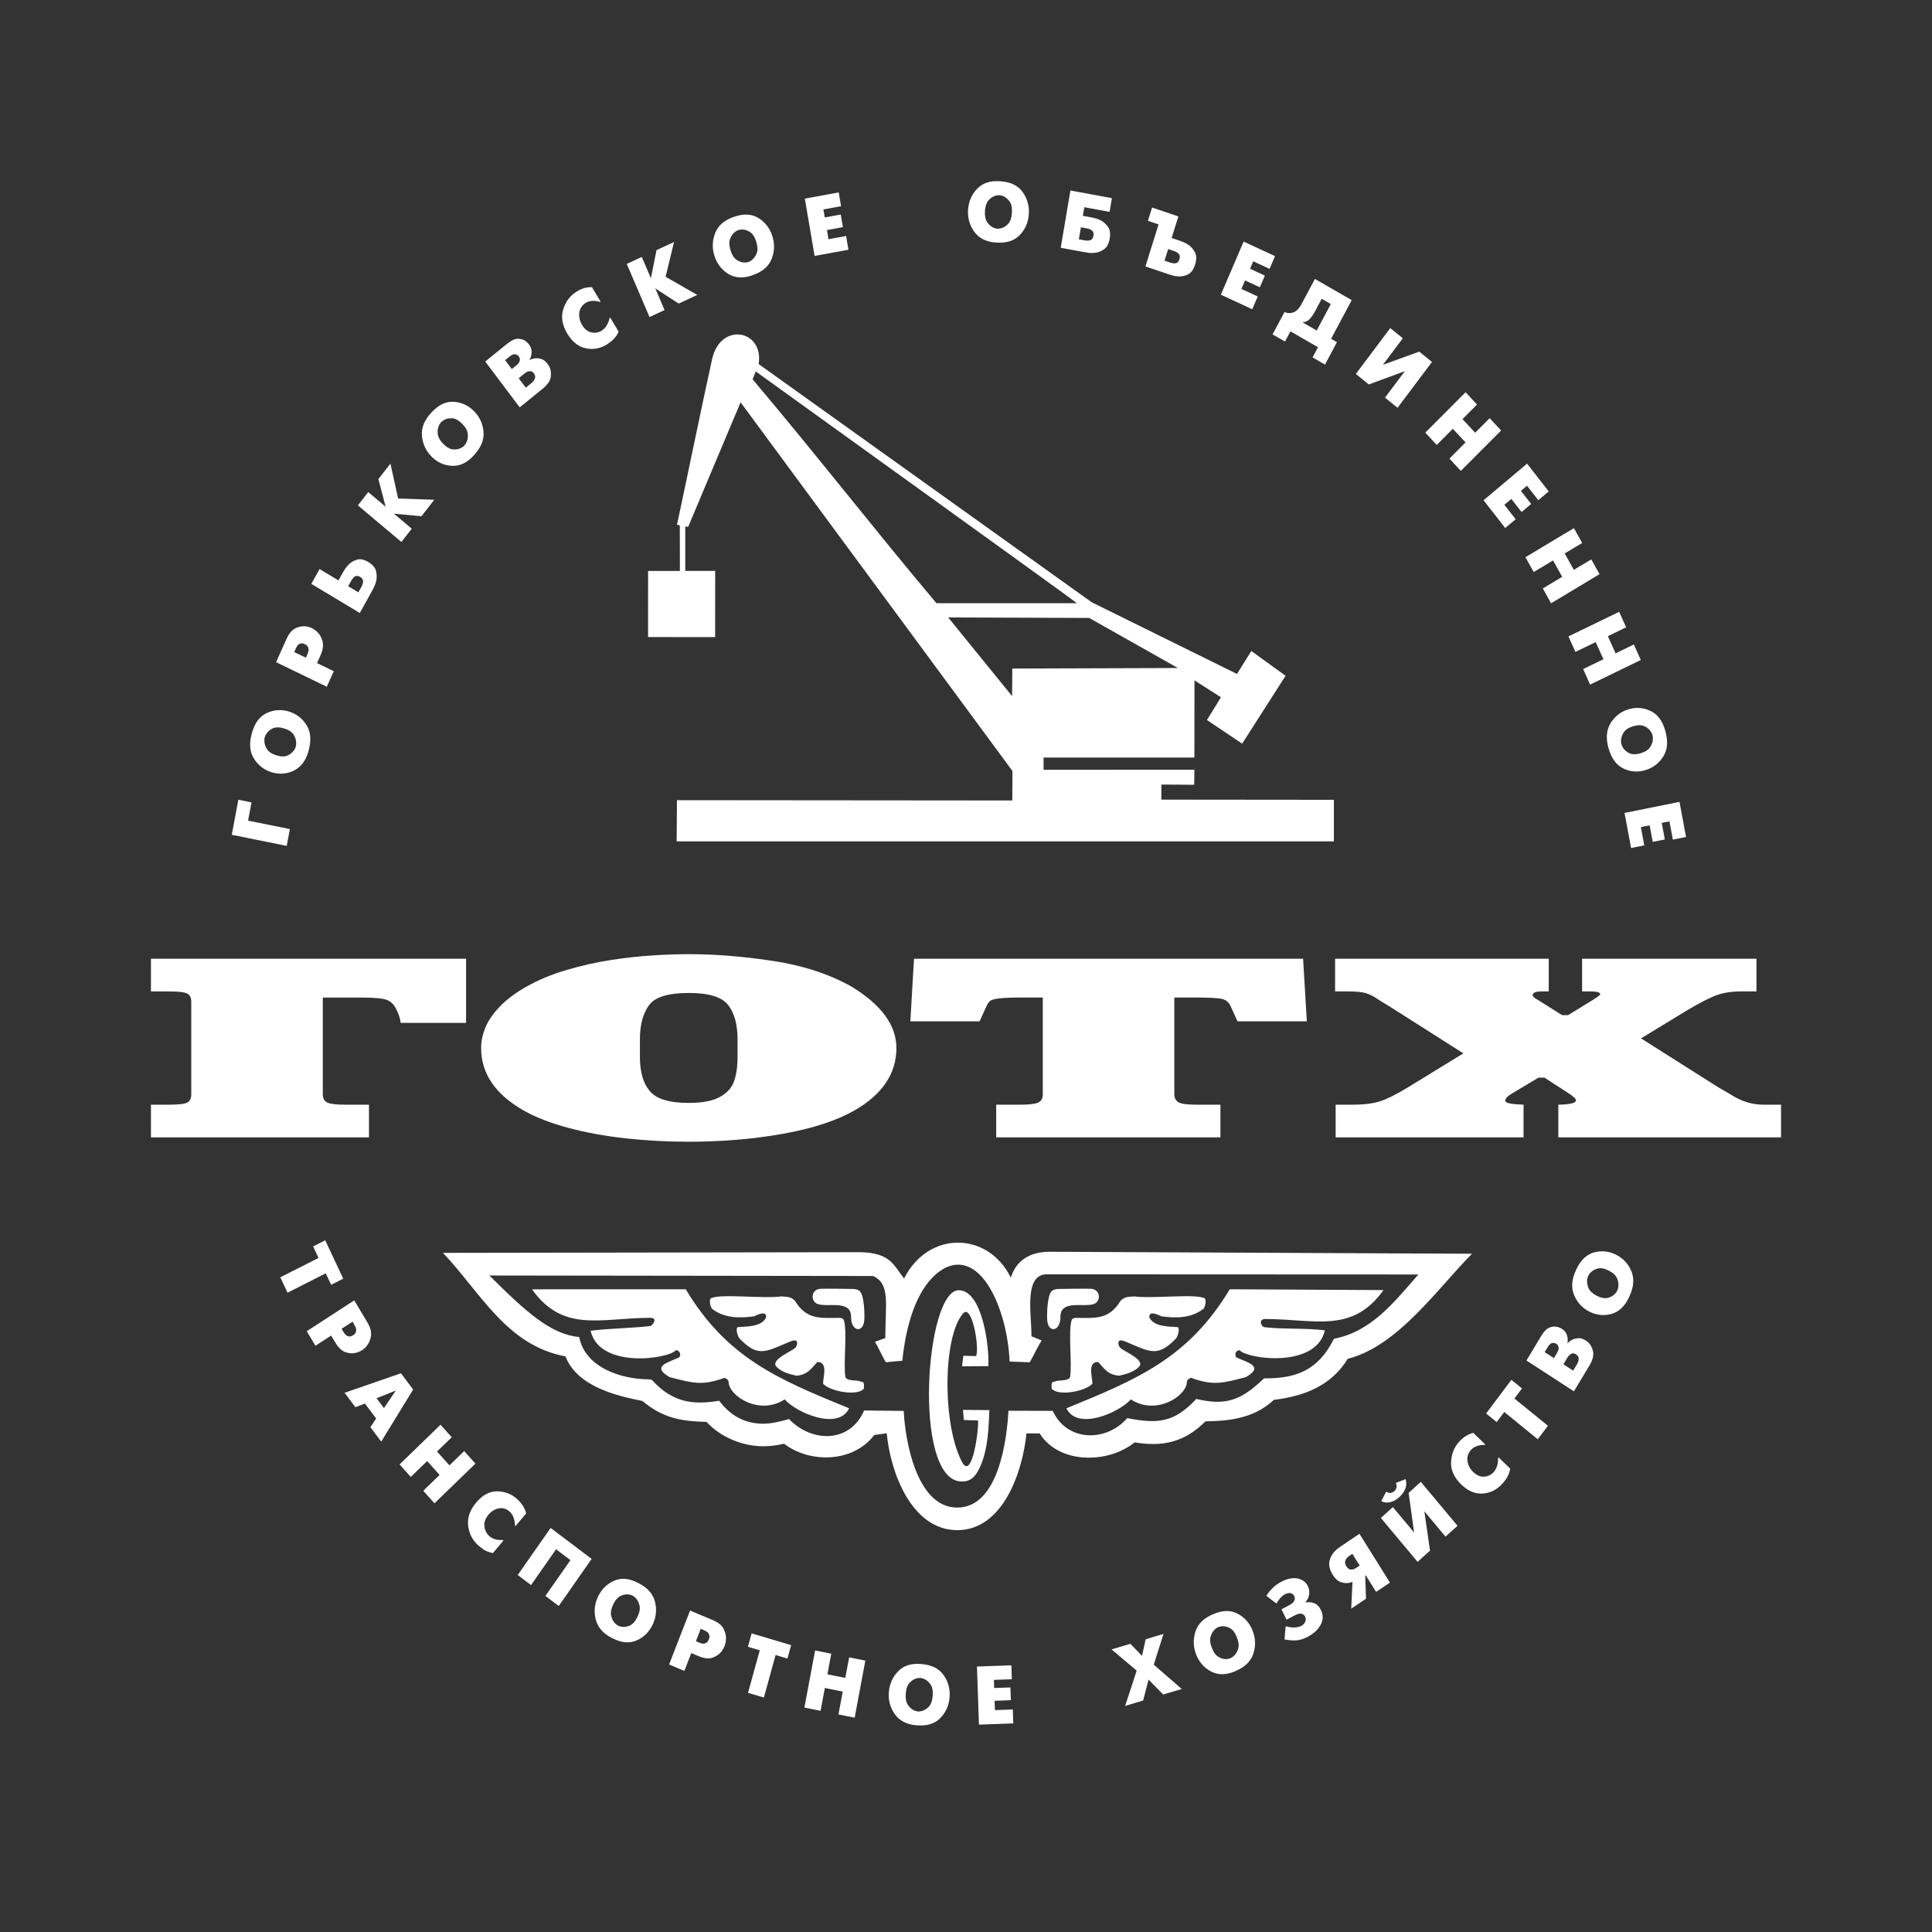 <svg width="46" height="46" viewBox="0 0 46 46" fill="none" xmlns="http://www.w3.org/2000/svg">
<rect x="0" y="0" width="46" height="46" fill="#333333" stroke="none"/>
<path fill-rule="evenodd" clip-rule="evenodd" d="M7.584 29.951L7.456 29.677L7.743 29.531L7.752 29.549L8.172 30.445L7.885 30.591L7.756 30.317L6.846 30.779L6.838 30.761L6.674 30.412L7.584 29.951ZM8.433 30.962L8.444 30.979L8.741 31.474C8.816 31.599 8.847 31.709 8.833 31.805C8.818 31.901 8.786 31.979 8.737 32.041C8.719 32.064 8.7 32.084 8.68 32.102C8.66 32.119 8.64 32.134 8.621 32.147C8.601 32.16 8.58 32.171 8.555 32.182C8.531 32.193 8.506 32.202 8.478 32.209C8.404 32.229 8.322 32.225 8.232 32.197C8.142 32.168 8.059 32.091 7.984 31.965L7.884 31.799L7.511 32.042L7.501 32.025L7.303 31.696L8.433 30.962ZM8.133 31.638L8.179 31.715C8.208 31.763 8.237 31.793 8.265 31.806C8.294 31.819 8.319 31.823 8.341 31.82C8.356 31.817 8.368 31.812 8.38 31.806C8.391 31.8 8.4 31.795 8.407 31.791C8.413 31.787 8.419 31.782 8.426 31.778C8.432 31.773 8.438 31.768 8.444 31.763C8.463 31.742 8.475 31.715 8.48 31.68C8.486 31.646 8.472 31.601 8.439 31.546L8.393 31.469L8.133 31.638ZM9.546 32.697L9.558 32.713L9.837 33.084L9.077 34.324L9.065 34.308L8.819 33.981L8.956 33.774L8.689 33.418L8.462 33.505L8.45 33.489L8.204 33.162L9.546 32.697ZM8.966 33.292L9.142 33.526L9.424 33.108L8.966 33.292ZM10.489 33.922L10.502 33.937L10.756 34.221L10.405 34.56L10.701 34.89L11.052 34.55L11.065 34.565L11.32 34.848L10.345 35.793L10.332 35.779L10.078 35.495L10.467 35.117L10.171 34.787L9.781 35.165L9.768 35.151L9.514 34.867L10.489 33.922ZM11.738 36.976C11.706 36.972 11.677 36.966 11.649 36.956C11.621 36.947 11.595 36.936 11.57 36.924C11.537 36.909 11.508 36.891 11.48 36.87C11.453 36.85 11.427 36.829 11.403 36.807L11.387 36.796C11.246 36.667 11.166 36.508 11.146 36.321C11.126 36.134 11.189 35.953 11.335 35.779C11.487 35.596 11.655 35.506 11.838 35.508C12.022 35.511 12.178 35.57 12.307 35.687L12.322 35.7C12.339 35.715 12.356 35.733 12.372 35.751C12.389 35.769 12.405 35.789 12.421 35.81C12.445 35.842 12.466 35.877 12.484 35.915C12.502 35.952 12.517 35.992 12.528 36.033L12.274 36.336L12.26 36.323C12.26 36.311 12.259 36.297 12.258 36.282C12.257 36.267 12.256 36.251 12.254 36.234C12.248 36.196 12.237 36.155 12.219 36.111C12.201 36.066 12.173 36.026 12.133 35.989C12.053 35.919 11.966 35.895 11.872 35.914C11.779 35.934 11.699 35.983 11.632 36.063C11.557 36.152 11.524 36.244 11.533 36.336C11.542 36.429 11.58 36.507 11.646 36.571C11.699 36.615 11.754 36.643 11.812 36.655C11.87 36.667 11.923 36.671 11.972 36.666L11.987 36.679L11.738 36.976ZM13.11 36.38L13.126 36.391L14.087 37.117L13.303 38.238L13.288 38.226L12.986 37.998L13.582 37.146L13.24 36.888L12.644 37.74L12.629 37.728L12.327 37.5L13.11 36.38ZM14.561 38.996C14.352 38.886 14.226 38.737 14.182 38.549C14.137 38.361 14.157 38.18 14.243 38.006C14.327 37.833 14.455 37.71 14.626 37.635C14.798 37.561 14.989 37.58 15.2 37.692L15.217 37.701C15.429 37.812 15.556 37.962 15.598 38.15C15.641 38.338 15.62 38.518 15.535 38.691C15.45 38.865 15.322 38.988 15.152 39.06C14.982 39.133 14.791 39.114 14.579 39.004L14.561 38.996ZM14.713 38.704C14.724 38.71 14.736 38.715 14.75 38.72C14.763 38.725 14.777 38.728 14.792 38.73C14.853 38.743 14.92 38.735 14.991 38.705C15.062 38.675 15.123 38.607 15.176 38.5C15.228 38.393 15.245 38.301 15.226 38.224C15.207 38.146 15.174 38.086 15.129 38.042C15.118 38.032 15.107 38.023 15.097 38.014C15.086 38.005 15.075 37.998 15.064 37.992C15.051 37.986 15.037 37.98 15.023 37.975C15.008 37.97 14.993 37.967 14.979 37.965C14.918 37.954 14.854 37.964 14.784 37.994C14.714 38.025 14.653 38.092 14.602 38.197C14.551 38.301 14.534 38.392 14.551 38.468C14.569 38.545 14.599 38.605 14.643 38.649C14.653 38.66 14.664 38.671 14.676 38.68C14.688 38.689 14.7 38.697 14.713 38.704ZM16.43 38.346L16.448 38.354L16.968 38.572C17.101 38.628 17.188 38.698 17.23 38.785C17.273 38.871 17.291 38.954 17.286 39.034C17.284 39.063 17.28 39.091 17.274 39.118C17.268 39.144 17.26 39.169 17.252 39.191C17.243 39.213 17.232 39.235 17.219 39.259C17.206 39.283 17.19 39.306 17.172 39.328C17.123 39.39 17.054 39.437 16.965 39.468C16.876 39.5 16.766 39.488 16.634 39.433L16.459 39.359L16.295 39.783L16.277 39.776L15.931 39.63L16.43 38.346ZM16.569 39.077L16.65 39.111C16.701 39.132 16.741 39.139 16.771 39.132C16.802 39.125 16.825 39.113 16.841 39.097C16.851 39.085 16.858 39.074 16.864 39.062C16.87 39.05 16.875 39.041 16.878 39.033C16.881 39.026 16.883 39.019 16.885 39.011C16.887 39.003 16.89 38.996 16.891 38.988C16.895 38.96 16.89 38.93 16.875 38.899C16.859 38.867 16.823 38.84 16.765 38.816L16.684 38.781L16.569 39.077ZM18.09 39.293L17.808 39.209L17.896 38.889L17.914 38.895L18.837 39.17L18.748 39.489L18.467 39.405L18.188 40.417L18.169 40.412L17.81 40.305L18.09 39.293ZM19.407 39.297L19.425 39.3L19.792 39.374L19.7 39.864L20.126 39.95L20.218 39.461L20.237 39.464L20.603 39.538L20.349 40.898L20.33 40.894L19.963 40.82L20.065 40.276L19.639 40.19L19.538 40.734L19.519 40.73L19.152 40.656L19.407 39.297ZM21.815 41.079C21.582 41.057 21.412 40.968 21.303 40.811C21.194 40.655 21.147 40.479 21.163 40.284C21.18 40.091 21.254 39.927 21.386 39.791C21.517 39.655 21.702 39.598 21.938 39.62L21.957 39.622C22.193 39.643 22.365 39.733 22.472 39.89C22.58 40.047 22.625 40.223 22.609 40.416C22.592 40.61 22.518 40.774 22.387 40.908C22.255 41.042 22.071 41.098 21.834 41.078L21.815 41.079ZM21.851 40.748C21.863 40.749 21.877 40.749 21.891 40.749C21.905 40.748 21.919 40.746 21.933 40.742C21.995 40.73 22.054 40.697 22.109 40.641C22.164 40.586 22.197 40.499 22.207 40.379C22.217 40.26 22.199 40.167 22.153 40.103C22.108 40.039 22.056 39.995 21.998 39.973C21.984 39.968 21.971 39.963 21.958 39.959C21.945 39.956 21.932 39.953 21.92 39.952C21.906 39.95 21.891 39.95 21.876 39.952C21.86 39.953 21.845 39.956 21.831 39.96C21.771 39.973 21.715 40.007 21.661 40.062C21.607 40.118 21.575 40.204 21.566 40.321C21.556 40.438 21.573 40.528 21.616 40.593C21.66 40.657 21.71 40.701 21.767 40.724C21.78 40.731 21.794 40.736 21.808 40.74C21.823 40.744 21.837 40.747 21.851 40.748ZM23.261 39.679L23.28 39.679L24.08 39.65L24.091 39.982L23.665 39.997L23.671 40.191L24.058 40.177L24.068 40.481L23.681 40.495L23.689 40.717L24.115 40.702L24.126 41.034L24.107 41.034L23.308 41.063L23.261 39.679ZM27.217 40.489L27.199 40.494L26.789 40.617L27.064 39.777L26.467 39.272L26.485 39.266L26.915 39.138L27.191 39.426L27.278 39.03L27.296 39.025L27.702 38.903L27.471 39.635L28.138 40.215L28.119 40.22L27.696 40.346L27.347 39.991L27.217 40.489ZM29.407 39.793C29.191 39.884 28.999 39.885 28.834 39.797C28.668 39.709 28.55 39.574 28.48 39.393C28.41 39.213 28.404 39.032 28.462 38.849C28.52 38.666 28.659 38.528 28.879 38.435L28.897 38.428C29.117 38.336 29.309 38.334 29.473 38.424C29.638 38.514 29.755 38.648 29.825 38.828C29.895 39.009 29.901 39.19 29.842 39.371C29.783 39.553 29.644 39.69 29.424 39.784L29.407 39.793ZM29.294 39.482C29.306 39.477 29.318 39.471 29.33 39.464C29.343 39.456 29.354 39.447 29.365 39.437C29.416 39.397 29.453 39.34 29.478 39.265C29.503 39.19 29.494 39.096 29.45 38.985C29.407 38.874 29.351 38.8 29.282 38.764C29.214 38.728 29.148 38.714 29.087 38.722C29.073 38.723 29.059 38.725 29.046 38.728C29.032 38.731 29.02 38.735 29.008 38.74C28.995 38.745 28.982 38.752 28.969 38.761C28.956 38.769 28.944 38.778 28.933 38.789C28.885 38.829 28.849 38.886 28.826 38.96C28.802 39.035 28.811 39.127 28.854 39.236C28.896 39.344 28.951 39.417 29.017 39.454C29.084 39.491 29.148 39.506 29.209 39.501C29.224 39.5 29.239 39.498 29.253 39.495C29.268 39.492 29.282 39.487 29.294 39.482ZM30.699 38.218C30.756 38.187 30.793 38.156 30.809 38.125C30.825 38.093 30.831 38.066 30.828 38.041C30.827 38.032 30.825 38.025 30.822 38.017C30.819 38.01 30.816 38.003 30.813 37.997C30.794 37.96 30.766 37.938 30.726 37.931C30.687 37.925 30.642 37.934 30.591 37.959C30.559 37.978 30.531 37.999 30.508 38.022C30.485 38.046 30.463 38.072 30.444 38.099C30.436 38.109 30.429 38.12 30.422 38.131C30.416 38.142 30.409 38.154 30.402 38.166L30.385 38.175L30.151 37.995C30.159 37.983 30.168 37.969 30.18 37.952C30.192 37.934 30.207 37.915 30.224 37.894C30.253 37.858 30.29 37.819 30.334 37.779C30.379 37.739 30.432 37.702 30.495 37.668L30.512 37.659C30.651 37.586 30.777 37.561 30.893 37.583C31.009 37.606 31.091 37.667 31.14 37.766C31.171 37.83 31.181 37.896 31.17 37.966C31.16 38.035 31.13 38.096 31.081 38.148L31.084 38.154C31.09 38.152 31.097 38.151 31.103 38.15C31.109 38.15 31.116 38.15 31.122 38.149C31.179 38.143 31.238 38.151 31.299 38.175C31.359 38.198 31.409 38.25 31.449 38.331C31.508 38.452 31.507 38.57 31.445 38.684C31.383 38.799 31.286 38.89 31.156 38.959L31.14 38.97C31.105 38.987 31.07 39.002 31.038 39.016C31.005 39.028 30.971 39.039 30.937 39.047C30.89 39.057 30.839 39.06 30.783 39.058C30.727 39.056 30.661 39.048 30.584 39.034L30.609 38.732L30.626 38.723C30.661 38.734 30.697 38.741 30.734 38.745C30.771 38.749 30.807 38.751 30.841 38.748C30.866 38.746 30.89 38.742 30.913 38.736C30.936 38.731 30.957 38.724 30.977 38.715C31.025 38.688 31.056 38.659 31.07 38.627C31.085 38.596 31.091 38.567 31.088 38.54C31.088 38.531 31.086 38.523 31.084 38.515C31.081 38.507 31.078 38.499 31.075 38.492C31.058 38.457 31.029 38.433 30.989 38.422C30.95 38.412 30.893 38.426 30.82 38.465L30.632 38.564L30.511 38.317L30.699 38.218ZM32.202 37.662C32.19 37.667 32.177 37.672 32.165 37.676C32.153 37.681 32.139 37.684 32.123 37.687C32.063 37.699 31.997 37.694 31.926 37.67C31.855 37.647 31.79 37.589 31.733 37.497C31.65 37.364 31.627 37.241 31.665 37.127C31.702 37.013 31.779 36.917 31.894 36.839L31.91 36.828L32.368 36.519L33.094 37.681L33.078 37.691L32.765 37.903L32.518 37.508L32.505 37.516L32.524 38.065L32.508 38.076L32.172 38.302L32.202 37.662ZM32.199 36.996L32.128 37.044C32.121 37.049 32.11 37.057 32.097 37.067C32.084 37.078 32.072 37.09 32.06 37.105C32.043 37.127 32.032 37.153 32.027 37.184C32.021 37.216 32.031 37.251 32.056 37.291C32.086 37.339 32.117 37.364 32.151 37.369C32.184 37.373 32.216 37.368 32.246 37.356C32.256 37.351 32.266 37.345 32.276 37.34C32.285 37.334 32.294 37.328 32.303 37.323L32.373 37.275L32.199 36.996ZM33.164 35.883L33.669 36.488L33.539 35.544L33.553 35.532L33.829 35.282L34.703 36.328L34.689 36.341L34.417 36.586L33.913 35.983L34.048 36.919L34.034 36.932L33.752 37.187L32.878 36.142L32.892 36.129L33.164 35.883ZM32.997 35.53L33.011 35.517C33.036 35.535 33.059 35.545 33.081 35.546C33.102 35.548 33.122 35.545 33.14 35.538C33.151 35.534 33.162 35.529 33.172 35.523C33.182 35.517 33.191 35.51 33.197 35.504C33.204 35.498 33.211 35.49 33.218 35.481C33.226 35.472 33.232 35.461 33.237 35.45C33.246 35.433 33.252 35.413 33.253 35.39C33.255 35.368 33.249 35.343 33.236 35.315L33.25 35.302L33.466 35.217C33.491 35.299 33.489 35.376 33.458 35.45C33.427 35.523 33.383 35.586 33.323 35.639L33.309 35.653C33.243 35.712 33.172 35.75 33.096 35.767C33.021 35.783 32.951 35.775 32.886 35.741L32.997 35.53ZM35.958 34.968C35.953 35.001 35.945 35.032 35.935 35.06C35.925 35.089 35.914 35.115 35.901 35.141C35.886 35.174 35.867 35.205 35.847 35.233C35.826 35.261 35.805 35.286 35.783 35.311L35.772 35.326C35.643 35.468 35.488 35.546 35.307 35.56C35.126 35.574 34.954 35.503 34.792 35.345C34.622 35.181 34.541 35.003 34.549 34.813C34.558 34.623 34.621 34.462 34.737 34.332L34.75 34.318C34.766 34.3 34.783 34.283 34.801 34.267C34.819 34.25 34.839 34.234 34.86 34.219C34.892 34.195 34.926 34.174 34.963 34.157C34.999 34.139 35.038 34.125 35.078 34.115L35.36 34.389L35.347 34.404C35.336 34.404 35.323 34.404 35.308 34.404C35.294 34.405 35.278 34.406 35.261 34.407C35.225 34.411 35.185 34.422 35.142 34.439C35.099 34.456 35.059 34.484 35.021 34.524C34.952 34.605 34.925 34.694 34.941 34.792C34.956 34.89 35.001 34.975 35.075 35.047C35.159 35.127 35.245 35.165 35.335 35.159C35.425 35.153 35.501 35.117 35.565 35.05C35.608 34.997 35.637 34.941 35.651 34.881C35.665 34.821 35.67 34.766 35.668 34.714L35.681 34.7L35.958 34.968ZM35.816 33.619L35.635 33.859L35.383 33.655L35.395 33.639L35.986 32.853L36.238 33.058L36.057 33.298L36.855 33.946L36.844 33.962L36.614 34.268L35.816 33.619ZM36.696 31.807C36.76 31.701 36.825 31.635 36.891 31.609C36.958 31.584 37.017 31.578 37.071 31.591C37.096 31.596 37.119 31.604 37.14 31.613C37.16 31.622 37.178 31.633 37.195 31.643C37.253 31.681 37.291 31.731 37.31 31.794C37.329 31.857 37.333 31.919 37.32 31.979L37.324 31.981C37.335 31.97 37.349 31.957 37.367 31.942C37.385 31.927 37.406 31.913 37.43 31.901C37.471 31.88 37.52 31.867 37.577 31.862C37.633 31.858 37.695 31.877 37.762 31.92C37.768 31.925 37.775 31.929 37.78 31.933C37.785 31.938 37.791 31.942 37.798 31.946C37.862 31.999 37.906 32.074 37.928 32.171C37.95 32.268 37.923 32.38 37.846 32.509L37.836 32.526L37.474 33.127L36.344 32.393L36.354 32.376L36.696 31.807ZM37.537 32.5C37.542 32.491 37.549 32.479 37.557 32.464C37.566 32.449 37.572 32.434 37.578 32.417C37.587 32.389 37.59 32.359 37.585 32.328C37.581 32.297 37.56 32.27 37.523 32.246C37.488 32.223 37.456 32.217 37.428 32.227C37.4 32.238 37.376 32.253 37.357 32.273C37.346 32.285 37.337 32.297 37.329 32.31C37.321 32.323 37.314 32.333 37.308 32.342L37.224 32.483L37.456 32.634L37.537 32.5ZM37.07 32.216C37.099 32.167 37.113 32.128 37.111 32.097C37.109 32.067 37.101 32.042 37.087 32.023C37.082 32.017 37.077 32.012 37.071 32.007C37.066 32.003 37.06 31.999 37.054 31.995C37.026 31.977 36.993 31.971 36.957 31.977C36.92 31.984 36.885 32.016 36.851 32.073L36.778 32.194L36.998 32.336L37.07 32.216ZM38.79 30.882C38.688 31.1 38.547 31.234 38.367 31.284C38.187 31.333 38.012 31.315 37.843 31.23C37.676 31.145 37.554 31.014 37.48 30.837C37.405 30.661 37.42 30.462 37.524 30.24L37.532 30.222C37.636 30 37.778 29.866 37.958 29.818C38.138 29.771 38.312 29.79 38.479 29.875C38.648 29.96 38.769 30.091 38.842 30.266C38.915 30.442 38.9 30.641 38.797 30.863L38.79 30.882ZM38.506 30.729C38.512 30.717 38.517 30.704 38.521 30.69C38.526 30.677 38.529 30.662 38.53 30.647C38.542 30.582 38.533 30.513 38.503 30.44C38.473 30.367 38.406 30.304 38.302 30.252C38.199 30.199 38.11 30.183 38.035 30.204C37.961 30.226 37.904 30.26 37.863 30.308C37.853 30.32 37.844 30.331 37.836 30.342C37.828 30.354 37.821 30.365 37.816 30.377C37.81 30.39 37.804 30.404 37.8 30.419C37.795 30.435 37.793 30.45 37.791 30.465C37.781 30.528 37.792 30.596 37.822 30.668C37.853 30.739 37.919 30.801 38.02 30.853C38.122 30.904 38.209 30.92 38.283 30.901C38.356 30.882 38.413 30.849 38.455 30.802C38.466 30.791 38.475 30.78 38.484 30.767C38.493 30.755 38.5 30.742 38.506 30.729ZM5.519 19.876L5.522 19.857L5.675 19.041L5.989 19.105L5.907 19.539L6.902 19.74L6.898 19.76L6.827 20.14L5.519 19.876ZM7.348 17.875C7.283 18.109 7.166 18.266 6.998 18.347C6.828 18.429 6.654 18.442 6.473 18.389C6.294 18.335 6.152 18.228 6.05 18.068C5.946 17.907 5.928 17.709 5.993 17.472L5.998 17.453C6.064 17.215 6.181 17.057 6.35 16.978C6.519 16.899 6.694 16.886 6.873 16.939C7.053 16.993 7.194 17.1 7.296 17.26C7.397 17.42 7.415 17.618 7.351 17.856L7.348 17.875ZM7.042 17.776C7.046 17.763 7.048 17.75 7.05 17.735C7.052 17.721 7.053 17.706 7.052 17.691C7.053 17.625 7.033 17.559 6.991 17.492C6.949 17.425 6.873 17.376 6.762 17.343C6.651 17.31 6.56 17.31 6.491 17.344C6.421 17.378 6.37 17.423 6.338 17.478C6.331 17.491 6.324 17.503 6.318 17.516C6.311 17.529 6.307 17.541 6.303 17.554C6.299 17.568 6.297 17.583 6.295 17.599C6.293 17.615 6.293 17.63 6.294 17.646C6.295 17.709 6.316 17.773 6.358 17.839C6.4 17.904 6.476 17.953 6.584 17.985C6.693 18.018 6.782 18.018 6.851 17.986C6.92 17.953 6.971 17.911 7.004 17.857C7.013 17.845 7.02 17.832 7.027 17.818C7.033 17.804 7.038 17.79 7.042 17.776ZM6.573 15.766L6.581 15.748L6.819 15.219C6.879 15.085 6.951 14.998 7.036 14.958C7.121 14.919 7.202 14.904 7.279 14.913C7.307 14.917 7.334 14.922 7.359 14.93C7.384 14.938 7.407 14.947 7.427 14.957C7.448 14.967 7.47 14.979 7.492 14.995C7.514 15.01 7.535 15.027 7.555 15.047C7.612 15.101 7.654 15.175 7.679 15.269C7.705 15.363 7.688 15.477 7.628 15.611L7.548 15.788L7.947 15.981L7.939 15.999L7.781 16.351L6.573 15.766ZM7.283 15.659L7.32 15.577C7.343 15.526 7.351 15.484 7.346 15.452C7.341 15.421 7.331 15.396 7.316 15.379C7.305 15.368 7.295 15.359 7.284 15.352C7.273 15.345 7.264 15.34 7.257 15.337C7.25 15.334 7.243 15.331 7.236 15.328C7.229 15.325 7.221 15.323 7.214 15.321C7.187 15.315 7.158 15.319 7.127 15.333C7.097 15.347 7.068 15.384 7.042 15.442L7.005 15.525L7.283 15.659ZM7.413 13.902L7.422 13.885L7.609 13.549L8.059 13.819L8.157 13.643C8.17 13.619 8.189 13.588 8.213 13.55C8.236 13.513 8.266 13.477 8.302 13.442C8.355 13.388 8.42 13.35 8.498 13.326C8.576 13.301 8.667 13.32 8.77 13.382C8.873 13.444 8.935 13.517 8.954 13.599C8.973 13.682 8.974 13.759 8.957 13.833C8.946 13.882 8.93 13.928 8.91 13.969C8.89 14.01 8.874 14.042 8.861 14.065L8.851 14.083L8.567 14.595L7.413 13.902ZM8.603 13.977C8.631 13.926 8.645 13.88 8.645 13.84C8.645 13.798 8.621 13.764 8.574 13.735C8.528 13.708 8.488 13.704 8.454 13.724C8.42 13.744 8.389 13.78 8.36 13.831L8.29 13.958L8.532 14.103L8.603 13.977ZM8.521 12.033L8.533 12.017L8.768 11.716L9.182 12.065L9.009 11.407L9.021 11.391L9.296 11.038L9.479 11.869L10.34 11.899L10.328 11.914L10.035 12.291L9.38 12.231L9.804 12.588L9.792 12.603L9.557 12.904L8.521 12.033ZM11.28 10.845C11.118 11.02 10.944 11.102 10.758 11.091C10.572 11.081 10.411 11.008 10.276 10.872C10.142 10.737 10.065 10.574 10.047 10.382C10.028 10.19 10.101 10.006 10.267 9.828L10.28 9.814C10.444 9.636 10.62 9.554 10.805 9.567C10.99 9.579 11.149 9.653 11.284 9.787C11.419 9.923 11.495 10.086 11.512 10.277C11.529 10.467 11.456 10.651 11.292 10.83L11.28 10.845ZM11.055 10.609C11.064 10.599 11.072 10.589 11.081 10.577C11.089 10.565 11.096 10.552 11.102 10.538C11.133 10.48 11.145 10.412 11.138 10.333C11.131 10.254 11.086 10.172 11.003 10.089C10.92 10.006 10.84 9.962 10.764 9.959C10.687 9.955 10.621 9.969 10.568 10.002C10.556 10.01 10.544 10.017 10.533 10.025C10.522 10.034 10.512 10.043 10.503 10.052C10.493 10.062 10.484 10.074 10.476 10.088C10.467 10.101 10.459 10.114 10.453 10.129C10.425 10.185 10.415 10.252 10.423 10.331C10.431 10.409 10.475 10.489 10.556 10.57C10.637 10.652 10.716 10.695 10.791 10.7C10.867 10.705 10.931 10.693 10.985 10.662C10.998 10.655 11.011 10.647 11.023 10.638C11.034 10.629 11.045 10.619 11.055 10.609ZM12.077 8.183C12.172 8.106 12.255 8.067 12.325 8.066C12.396 8.066 12.454 8.081 12.501 8.113C12.522 8.127 12.541 8.142 12.557 8.158C12.573 8.174 12.588 8.19 12.599 8.206C12.641 8.262 12.661 8.323 12.658 8.389C12.655 8.454 12.638 8.514 12.607 8.566L12.609 8.569C12.623 8.562 12.642 8.555 12.663 8.548C12.685 8.54 12.709 8.535 12.736 8.532C12.781 8.526 12.832 8.531 12.886 8.547C12.941 8.563 12.992 8.603 13.041 8.668C13.046 8.674 13.05 8.68 13.054 8.687C13.057 8.693 13.062 8.699 13.066 8.705C13.11 8.777 13.126 8.863 13.115 8.962C13.104 9.061 13.041 9.157 12.926 9.251L12.911 9.263L12.374 9.699L11.553 8.608L11.568 8.596L12.077 8.183ZM12.639 9.133C12.647 9.126 12.657 9.117 12.67 9.106C12.682 9.095 12.694 9.083 12.705 9.069C12.723 9.046 12.735 9.019 12.741 8.988C12.746 8.958 12.736 8.925 12.71 8.889C12.684 8.855 12.656 8.838 12.626 8.838C12.597 8.838 12.569 8.844 12.544 8.855C12.531 8.863 12.518 8.871 12.506 8.88C12.494 8.889 12.484 8.897 12.476 8.903L12.35 9.005L12.519 9.23L12.639 9.133ZM12.294 8.7C12.337 8.665 12.363 8.632 12.371 8.603C12.38 8.574 12.38 8.547 12.373 8.525C12.37 8.517 12.367 8.51 12.363 8.504C12.36 8.498 12.356 8.492 12.352 8.487C12.331 8.459 12.302 8.442 12.265 8.435C12.229 8.429 12.185 8.446 12.134 8.488L12.027 8.575L12.186 8.787L12.294 8.7ZM14.73 7.898C14.717 7.928 14.702 7.956 14.686 7.981C14.669 8.005 14.652 8.028 14.633 8.05C14.609 8.077 14.584 8.102 14.557 8.123C14.53 8.145 14.504 8.164 14.477 8.182L14.462 8.194C14.302 8.296 14.133 8.33 13.954 8.294C13.776 8.259 13.628 8.144 13.51 7.948C13.387 7.744 13.353 7.55 13.409 7.369C13.464 7.188 13.565 7.05 13.71 6.955L13.726 6.945C13.746 6.932 13.766 6.92 13.788 6.909C13.81 6.898 13.833 6.888 13.857 6.878C13.893 6.864 13.931 6.853 13.971 6.846C14.011 6.839 14.052 6.836 14.093 6.837L14.298 7.178L14.281 7.189C14.27 7.185 14.258 7.181 14.244 7.178C14.23 7.175 14.214 7.171 14.197 7.168C14.161 7.162 14.12 7.162 14.074 7.167C14.028 7.172 13.983 7.188 13.937 7.216C13.85 7.276 13.802 7.355 13.792 7.454C13.783 7.552 13.805 7.647 13.859 7.736C13.919 7.837 13.993 7.896 14.082 7.915C14.169 7.933 14.253 7.918 14.33 7.871C14.386 7.831 14.428 7.785 14.456 7.731C14.484 7.677 14.503 7.625 14.514 7.575L14.53 7.564L14.73 7.898ZM14.923 6.284L14.94 6.276L15.281 6.118L15.498 6.624L15.631 5.956L15.648 5.948L16.048 5.763L15.848 6.59L16.603 7.023L16.585 7.031L16.159 7.228L15.602 6.866L15.823 7.383L15.806 7.391L15.465 7.549L14.923 6.284ZM17.909 6.557C17.686 6.632 17.496 6.619 17.336 6.519C17.177 6.419 17.068 6.276 17.01 6.091C16.952 5.906 16.959 5.725 17.029 5.546C17.099 5.368 17.247 5.241 17.473 5.164L17.491 5.158C17.717 5.082 17.909 5.094 18.067 5.196C18.224 5.297 18.332 5.44 18.39 5.625C18.448 5.81 18.442 5.991 18.37 6.168C18.3 6.344 18.151 6.471 17.926 6.549L17.909 6.557ZM17.817 6.238C17.829 6.234 17.841 6.229 17.854 6.223C17.867 6.216 17.879 6.208 17.891 6.199C17.943 6.163 17.985 6.108 18.015 6.035C18.044 5.962 18.041 5.868 18.006 5.754C17.97 5.64 17.919 5.562 17.853 5.522C17.787 5.481 17.723 5.462 17.661 5.465C17.647 5.466 17.633 5.467 17.619 5.469C17.606 5.47 17.593 5.473 17.581 5.477C17.568 5.482 17.554 5.488 17.541 5.495C17.527 5.502 17.514 5.511 17.503 5.521C17.452 5.557 17.413 5.612 17.384 5.684C17.356 5.757 17.359 5.849 17.394 5.961C17.429 6.072 17.478 6.149 17.543 6.19C17.607 6.232 17.67 6.252 17.731 6.251C17.745 6.251 17.76 6.25 17.775 6.248C17.79 6.246 17.804 6.243 17.817 6.238ZM19.163 4.73L19.182 4.726L19.97 4.582L20.025 4.91L19.605 4.987L19.638 5.177L20.018 5.108L20.069 5.408L19.689 5.478L19.726 5.696L20.146 5.619L20.201 5.946L20.182 5.95L19.395 6.094L19.163 4.73ZM23.714 5.776C23.481 5.759 23.308 5.673 23.197 5.518C23.085 5.363 23.036 5.189 23.049 4.994C23.062 4.8 23.133 4.635 23.263 4.497C23.392 4.359 23.575 4.298 23.812 4.315L23.831 4.317C24.068 4.334 24.241 4.42 24.351 4.576C24.461 4.731 24.509 4.906 24.496 5.099C24.483 5.294 24.412 5.459 24.282 5.595C24.153 5.731 23.97 5.791 23.733 5.775L23.714 5.776ZM23.744 5.445C23.756 5.446 23.77 5.446 23.784 5.445C23.798 5.444 23.812 5.441 23.826 5.437C23.888 5.424 23.946 5.39 24 5.334C24.054 5.278 24.085 5.19 24.093 5.07C24.101 4.95 24.082 4.858 24.036 4.795C23.989 4.731 23.936 4.689 23.878 4.667C23.864 4.662 23.851 4.658 23.838 4.655C23.825 4.651 23.812 4.649 23.799 4.648C23.785 4.647 23.771 4.647 23.755 4.649C23.74 4.65 23.725 4.653 23.711 4.657C23.651 4.671 23.595 4.707 23.543 4.763C23.49 4.819 23.459 4.906 23.451 5.023C23.444 5.14 23.462 5.23 23.507 5.294C23.551 5.357 23.602 5.4 23.66 5.423C23.673 5.429 23.687 5.434 23.701 5.438C23.716 5.442 23.73 5.444 23.744 5.445ZM25.486 4.536L25.505 4.539L26.474 4.717L26.419 5.044L25.817 4.934L25.782 5.139L25.975 5.174C26.002 5.179 26.035 5.186 26.078 5.197C26.12 5.207 26.163 5.224 26.207 5.246C26.273 5.28 26.33 5.33 26.379 5.398C26.427 5.465 26.442 5.558 26.422 5.678C26.401 5.801 26.356 5.887 26.288 5.934C26.22 5.982 26.15 6.01 26.077 6.018C26.029 6.026 25.982 6.026 25.938 6.021C25.894 6.015 25.859 6.011 25.834 6.006L25.815 6.003L25.255 5.9L25.486 4.536ZM25.826 5.723C25.881 5.733 25.927 5.731 25.964 5.717C26.001 5.703 26.025 5.669 26.034 5.613C26.044 5.558 26.033 5.518 26.003 5.491C25.974 5.465 25.931 5.447 25.875 5.437L25.736 5.411L25.687 5.698L25.826 5.723ZM27.585 5.343L27.332 5.257L27.43 4.941L27.449 4.947L28.057 5.153L27.896 5.666L28.083 5.729C28.108 5.738 28.141 5.75 28.181 5.767C28.221 5.783 28.262 5.806 28.302 5.834C28.364 5.877 28.413 5.936 28.452 6.01C28.491 6.084 28.492 6.18 28.455 6.298C28.418 6.416 28.363 6.494 28.29 6.531C28.216 6.567 28.143 6.585 28.07 6.582C28.021 6.581 27.975 6.574 27.932 6.563C27.889 6.551 27.856 6.541 27.832 6.533L27.814 6.527L27.272 6.344L27.585 5.343ZM27.861 6.252C27.915 6.27 27.96 6.274 27.999 6.266C28.038 6.257 28.066 6.226 28.082 6.172C28.099 6.12 28.094 6.078 28.068 6.048C28.042 6.018 28.002 5.993 27.948 5.975L27.814 5.93L27.727 6.206L27.861 6.252ZM29.61 5.752L29.628 5.76L30.358 6.098L30.228 6.402L29.839 6.221L29.763 6.398L30.116 6.562L29.997 6.84L29.644 6.677L29.557 6.879L29.946 7.059L29.816 7.363L29.799 7.355L29.068 7.017L29.61 5.752ZM32.184 7.146L31.693 8.066L31.832 8.147L31.548 8.68L31.532 8.671L31.252 8.509L31.381 8.267L30.725 7.889L30.596 8.131L30.579 8.122L30.299 7.961L30.584 7.428C30.589 7.431 30.594 7.433 30.6 7.436C30.605 7.438 30.611 7.44 30.617 7.442C30.669 7.46 30.726 7.459 30.79 7.439C30.853 7.419 30.911 7.367 30.963 7.284C30.971 7.271 30.979 7.257 30.987 7.243C30.995 7.228 31.002 7.213 31.01 7.198C31.013 7.194 31.015 7.189 31.018 7.185C31.02 7.18 31.023 7.175 31.025 7.171L31.308 6.641L31.324 6.651L32.184 7.146ZM31.316 7.402C31.275 7.478 31.232 7.541 31.188 7.591C31.143 7.641 31.083 7.669 31.01 7.673L31.35 7.869L31.686 7.239L31.469 7.114L31.316 7.402ZM33.401 8.054L32.926 8.686L33.792 8.372L33.807 8.384L34.095 8.618L33.275 9.709L33.26 9.697L32.976 9.467L33.45 8.837L32.591 9.154L32.576 9.142L32.282 8.903L33.102 7.812L33.117 7.824L33.401 8.054ZM34.895 9.339L34.908 9.353L35.167 9.632L34.822 9.979L35.123 10.303L35.469 9.957L35.482 9.971L35.741 10.25L34.782 11.212L34.769 11.198L34.51 10.919L34.894 10.534L34.592 10.209L34.209 10.594L34.195 10.58L33.936 10.301L34.895 9.339ZM36.359 11.039L36.371 11.055L36.874 11.7L36.626 11.91L36.357 11.565L36.212 11.687L36.456 11.999L36.228 12.191L35.984 11.879L35.819 12.019L36.087 12.363L35.839 12.572L35.827 12.557L35.323 11.911L36.359 11.039ZM37.474 12.575L37.484 12.592L37.671 12.928L37.255 13.177L37.472 13.568L37.888 13.319L37.897 13.336L38.084 13.671L36.93 14.364L36.92 14.347L36.734 14.011L37.195 13.734L36.978 13.344L36.517 13.62L36.507 13.603L36.32 13.267L37.474 12.575ZM38.552 14.567L38.56 14.585L38.718 14.936L38.283 15.147L38.467 15.556L38.902 15.345L38.91 15.363L39.067 15.714L37.859 16.3L37.851 16.282L37.694 15.93L38.177 15.696L37.993 15.288L37.51 15.521L37.502 15.504L37.344 15.152L38.552 14.567ZM38.295 17.805C38.231 17.571 38.25 17.374 38.351 17.212C38.453 17.05 38.594 16.942 38.775 16.888C38.954 16.834 39.129 16.847 39.298 16.927C39.467 17.006 39.584 17.164 39.65 17.401L39.655 17.42C39.72 17.657 39.702 17.856 39.599 18.016C39.495 18.177 39.354 18.284 39.175 18.337C38.995 18.391 38.82 18.378 38.653 18.298C38.486 18.218 38.369 18.06 38.302 17.823L38.295 17.805ZM38.605 17.721C38.608 17.733 38.613 17.746 38.619 17.76C38.624 17.773 38.632 17.786 38.64 17.799C38.673 17.855 38.724 17.9 38.793 17.933C38.862 17.967 38.953 17.967 39.064 17.934C39.175 17.901 39.251 17.851 39.293 17.783C39.334 17.716 39.355 17.65 39.354 17.586C39.354 17.571 39.353 17.556 39.352 17.542C39.351 17.528 39.348 17.515 39.345 17.502C39.341 17.488 39.336 17.474 39.329 17.46C39.322 17.445 39.315 17.432 39.306 17.419C39.273 17.366 39.222 17.323 39.153 17.291C39.084 17.259 38.995 17.259 38.886 17.291C38.778 17.323 38.703 17.372 38.66 17.438C38.618 17.503 38.597 17.567 38.596 17.631C38.595 17.646 38.595 17.662 38.597 17.677C38.598 17.692 38.601 17.707 38.605 17.721ZM39.987 19.092L39.991 19.111L40.144 19.927L39.83 19.991L39.748 19.555L39.565 19.592L39.639 19.987L39.351 20.045L39.277 19.651L39.068 19.693L39.149 20.128L38.835 20.191L38.832 20.172L38.679 19.356L39.987 19.092Z" fill="white"/>
<path fill-rule="evenodd" clip-rule="evenodd" d="M3.594 27.08V26.302H4.03C4.264 26.302 4.411 26.283 4.469 26.246C4.526 26.208 4.554 26.147 4.554 26.059V23.849C4.554 23.762 4.526 23.7 4.469 23.663C4.414 23.625 4.267 23.606 4.03 23.606H3.594V22.827H11.097V24.354H9.539C9.53 24.255 9.496 24.148 9.436 24.032C9.389 23.93 9.321 23.858 9.23 23.815C9.138 23.773 8.938 23.752 8.631 23.752H7.686V26.053C7.686 26.153 7.722 26.218 7.795 26.252C7.865 26.285 8.003 26.302 8.21 26.302H8.785V27.08H3.594ZM16.398 22.718C17.029 22.718 17.702 22.772 18.415 22.881C19.13 22.99 19.752 23.195 20.282 23.495C20.989 23.928 21.343 24.414 21.343 24.954C21.343 25.561 21.01 26.056 20.348 26.437C19.916 26.684 19.345 26.87 18.636 26.996C17.93 27.122 17.182 27.184 16.398 27.184C15.89 27.184 15.389 27.157 14.902 27.104C14.412 27.05 13.956 26.967 13.533 26.854C13.111 26.742 12.753 26.603 12.462 26.437C11.791 26.052 11.455 25.557 11.455 24.954C11.455 24.793 11.489 24.63 11.557 24.465C11.623 24.302 11.738 24.136 11.897 23.969C12.057 23.801 12.268 23.643 12.528 23.495C12.813 23.333 13.132 23.201 13.49 23.095C13.845 22.99 14.201 22.91 14.555 22.856C14.908 22.803 15.24 22.766 15.551 22.747C15.86 22.728 16.143 22.718 16.398 22.718ZM16.398 26.26C16.72 26.26 16.967 26.213 17.137 26.12C17.308 26.026 17.423 25.901 17.478 25.743C17.533 25.587 17.561 25.392 17.561 25.161V24.753C17.561 24.399 17.489 24.125 17.34 23.932C17.19 23.738 16.878 23.642 16.398 23.642C15.902 23.642 15.583 23.742 15.445 23.943C15.304 24.145 15.236 24.412 15.236 24.747V25.161C15.236 25.517 15.312 25.789 15.47 25.977C15.628 26.166 15.937 26.26 16.398 26.26ZM23.719 27.08V26.302H24.291C24.504 26.302 24.647 26.285 24.72 26.251C24.792 26.217 24.828 26.154 24.828 26.059V23.751H24.291C24.066 23.751 23.898 23.758 23.787 23.772C23.676 23.785 23.606 23.805 23.574 23.831C23.544 23.857 23.514 23.899 23.487 23.959L23.323 24.317H21.675L21.762 22.827H31.026L31.115 24.317H29.465L29.301 23.959C29.261 23.871 29.199 23.814 29.116 23.789C29.031 23.764 28.825 23.751 28.497 23.751H27.96V26.059C27.96 26.136 27.99 26.196 28.049 26.239C28.111 26.281 28.256 26.302 28.484 26.302H29.058V27.08H23.719ZM36.875 22.827V23.605H36.707C36.564 23.605 36.492 23.635 36.492 23.697C36.492 23.726 36.534 23.764 36.62 23.81L37.194 24.17H37.335L37.92 23.811C38.042 23.734 38.101 23.689 38.101 23.672C38.101 23.627 38.02 23.605 37.858 23.605H37.669V22.827H41.821V23.605H41.461C41.235 23.605 41.042 23.634 40.88 23.692C40.718 23.75 40.486 23.868 40.181 24.048L39.072 24.723L40.912 25.888C40.937 25.904 40.961 25.918 40.982 25.929C41.003 25.94 41.02 25.948 41.027 25.955C41.054 25.968 41.127 26.011 41.244 26.083C41.482 26.23 41.73 26.302 41.985 26.302H42.406V27.08H37.103V26.302C37.384 26.297 37.524 26.263 37.524 26.198C37.524 26.162 37.454 26.097 37.309 26.005L36.773 25.658H36.632L35.98 26.047C35.887 26.104 35.84 26.158 35.84 26.21C35.84 26.263 35.985 26.293 36.275 26.302V27.08H31.801V26.302H32.212C32.461 26.302 32.672 26.277 32.84 26.227C33.008 26.177 33.247 26.057 33.553 25.871L34.842 25.08L33.104 23.975C33.095 23.969 33.059 23.947 32.995 23.909C32.932 23.87 32.865 23.83 32.8 23.787C32.715 23.727 32.625 23.682 32.531 23.65C32.438 23.62 32.297 23.605 32.11 23.605H31.788V22.827H36.875Z" fill="white"/>
<path fill-rule="evenodd" clip-rule="evenodd" d="M27.651 19.039L27.652 18.68L28.434 18.685C28.434 18.648 28.438 18.326 28.438 18.326L24.847 18.328C24.847 18.229 24.847 18.13 24.847 18.037H28.438L28.44 16.2L29.071 16.602L28.736 17.143L29.575 17.706L30.609 16.09L29.793 15.5L29.453 16.047L25.992 14.339L18.063 8.668C18.194 7.855 17.154 7.654 16.955 8.551C16.707 9.669 16.324 11.546 16.119 12.493L16.186 12.51L16.188 13.594L15.431 13.594L15.43 15.168L17.027 15.169L17.028 13.592L16.316 13.593L16.316 12.533L16.384 12.546L17.633 9.579L24.106 18.357L24.102 19.059L16.118 19.052L16.111 20.033H31.759V19.043L27.651 19.039ZM22.296 14.362C20.801 12.585 19.419 10.805 17.919 9.031L17.994 8.844C18.657 9.324 25.66 14.357 25.64 14.362H22.296ZM24.098 16.575L22.576 14.701L25.933 14.713L28.045 15.905L24.102 15.918L24.098 16.575Z" fill="white"/>
<path fill-rule="evenodd" clip-rule="evenodd" d="M23.532 32.527L22.907 32.531C22.912 32.473 22.926 32.347 22.938 32.28L23.241 32.288C23.324 32.079 23.142 31.036 22.933 31.27C22.449 31.81 22.431 33.9 22.902 34.804C23.147 35.275 23.31 34.012 23.286 33.821L22.949 33.81L22.927 33.569L23.556 33.574C23.539 33.853 23.551 34.575 23.272 35.047C23.178 35.206 23.059 35.288 22.863 35.272C21.731 35.184 22.031 30.73 22.823 30.72C23.391 30.713 23.56 32.077 23.532 32.527ZM29.28 30.697L32.941 30.716C32.194 31.762 31.302 31.405 30.123 31.405C29.953 31.405 30.026 31.599 30.118 31.601C30.59 31.654 31.068 31.616 31.545 31.674C31.336 32.589 29.693 32.358 29.514 32.148C29.427 32.148 29.387 32.243 29.433 32.317C29.696 32.44 30.116 32.528 29.663 32.789C29.098 32.936 28.885 32.997 28.346 32.802C28.329 32.835 28.263 32.828 28.259 32.911C28.245 33.24 27.528 33.711 26.924 33.319C26.645 33.635 25.651 34.071 25.391 33.531C27.088 32.837 28.296 32.334 29.28 30.697ZM25.04 33.064C25.04 32.983 25.015 32.897 25.106 32.897C25.208 32.845 25.416 32.897 25.477 32.792C25.533 32.486 25.427 31.703 25.517 31.425C25.54 31.393 25.571 31.377 25.614 31.378C26.083 31.378 26.398 31.43 26.68 30.971C26.782 30.866 26.868 30.881 27 30.866C27.435 30.929 28.5 30.791 28.691 30.918C28.722 30.987 28.696 31.093 28.661 31.156C28.377 31.387 27.991 31.39 27.655 31.341C27.569 31.304 27.351 31.193 27.366 31.367C27.479 31.601 27.837 31.579 28.046 31.599C28.097 31.652 28.041 31.81 28.006 31.863C27.579 32.306 27.401 32.2 26.884 31.979C26.827 31.958 26.706 31.892 26.65 31.921C26.606 31.967 26.635 32.04 26.665 32.085C26.784 32.19 27.184 32.339 27.148 32.502C27.051 32.655 26.812 32.718 26.645 32.755C26.388 32.731 26.314 32.613 26.147 32.428C25.883 32.428 26.01 32.781 26.01 32.945C25.834 33.137 25.186 33.245 25.04 33.064ZM25.213 30.689C25.415 30.686 25.766 30.68 25.969 30.685C26.209 30.692 26.222 30.991 26.038 31.05C25.789 31.13 25.255 30.945 25.248 31.345C25.259 31.709 24.944 31.759 24.932 31.407C24.928 31.281 24.933 31.109 24.958 30.965C24.992 30.769 25.031 30.691 25.213 30.689ZM16.327 30.697L12.666 30.698C13.414 31.744 14.306 31.377 15.484 31.377C15.655 31.377 15.568 31.523 15.489 31.572C15.017 31.625 14.54 31.626 14.062 31.684C14.271 32.598 15.915 32.358 16.093 32.148C16.18 32.148 16.22 32.243 16.175 32.317C15.912 32.44 15.491 32.528 15.944 32.789C16.51 32.936 16.722 32.997 17.261 32.802C17.278 32.835 17.344 32.828 17.348 32.912C17.363 33.24 18.079 33.711 18.683 33.319C18.962 33.635 19.957 34.071 20.217 33.531C18.519 32.837 17.311 32.334 16.327 30.697ZM20.567 33.064C20.567 32.983 20.593 32.897 20.501 32.897C20.399 32.845 20.191 32.897 20.13 32.792C20.074 32.486 20.18 31.703 20.09 31.425C20.075 31.397 20.045 31.381 19.993 31.378C19.524 31.378 19.209 31.43 18.927 30.971C18.825 30.866 18.739 30.881 18.607 30.866C18.172 30.929 17.107 30.791 16.916 30.918C16.886 30.987 16.911 31.093 16.947 31.156C17.23 31.387 17.616 31.39 17.952 31.341C18.038 31.304 18.257 31.193 18.241 31.367C18.129 31.601 17.77 31.579 17.561 31.599C17.51 31.652 17.566 31.81 17.602 31.863C18.028 32.306 18.206 32.2 18.724 31.979C18.78 31.958 18.902 31.892 18.957 31.921C19.002 31.967 18.972 32.04 18.942 32.085C18.824 32.19 18.423 32.339 18.46 32.502C18.556 32.655 18.795 32.718 18.962 32.755C19.219 32.731 19.293 32.613 19.46 32.428C19.724 32.428 19.597 32.781 19.597 32.945C19.773 33.137 20.422 33.245 20.567 33.064ZM20.299 30.689C20.097 30.686 19.746 30.68 19.543 30.685C19.303 30.692 19.29 30.991 19.474 31.05C19.723 31.13 20.257 30.945 20.264 31.345C20.253 31.709 20.568 31.759 20.58 31.407C20.584 31.281 20.579 31.109 20.554 30.965C20.52 30.769 20.481 30.691 20.299 30.689ZM24.558 31.816L24.802 31.916C24.705 32.064 24.609 32.282 24.517 32.435L24.039 32.418C24.01 31.771 23.821 30.989 23.457 30.5C23.067 29.976 22.556 29.984 22.116 30.513C21.697 31.017 21.538 31.852 21.483 32.399C21.371 32.405 21.204 32.424 21.093 32.435C20.996 32.282 20.927 32.101 20.831 31.948L21.079 31.858C21.079 31.048 21.203 30.564 20.786 30.381L11.652 30.369C12.518 31.229 13.107 31.77 13.791 31.834C13.928 32.559 14.793 32.841 15.451 32.841L15.456 32.842L15.522 32.855C16.013 33.399 16.508 33.454 17.122 33.351C17.394 33.705 17.724 33.896 18.171 33.898H18.172C18.386 33.898 18.581 33.841 18.787 33.787C19.335 34.359 20.244 34.356 20.574 33.583L21.517 33.593C21.551 34.298 21.823 35.894 22.791 35.895C23.767 35.895 23.972 34.303 24.011 33.589L25.066 33.592C25.401 34.332 26.342 34.339 26.838 33.765C27.566 33.904 27.951 33.878 28.483 33.308C29.174 33.469 29.534 33.359 30.096 32.818C30.831 32.823 31.375 32.651 31.761 31.875C32.648 31.705 33.186 31.015 33.771 30.345L24.952 30.341C24.357 30.309 24.567 31.318 24.558 31.816ZM21.525 30.441C22.113 29.282 23.536 29.329 24.067 30.421C24.187 30.033 24.491 29.809 24.979 29.804L35.047 29.851C34.207 30.705 33.281 32.048 32.089 32.353C31.687 33.007 31.038 33.243 30.33 33.33C30.078 33.566 29.797 33.692 29.502 33.761L29.502 33.761C29.232 33.824 28.964 33.837 28.701 33.842C28.203 34.341 27.683 34.453 27.015 34.342C26.395 34.846 25.221 34.874 24.753 34.128L24.44 34.128C24.347 35.045 23.882 36.432 22.791 36.432C21.699 36.431 21.198 35.043 21.113 34.126L20.815 34.167C20.316 34.828 19.284 34.847 18.669 34.375C18.669 34.375 18.669 34.374 18.668 34.374C18.505 34.414 18.337 34.435 18.169 34.435C18.17 34.435 18.17 34.435 18.17 34.435C17.673 34.433 17.148 34.214 16.823 33.855C16.213 33.84 15.781 33.764 15.294 33.356C14.713 33.24 13.745 33.025 13.464 32.295C12.06 32.033 11.445 30.777 10.547 29.83L20.483 29.814C21.207 29.832 21.27 30.117 21.525 30.441Z" fill="white"/>
</svg>
